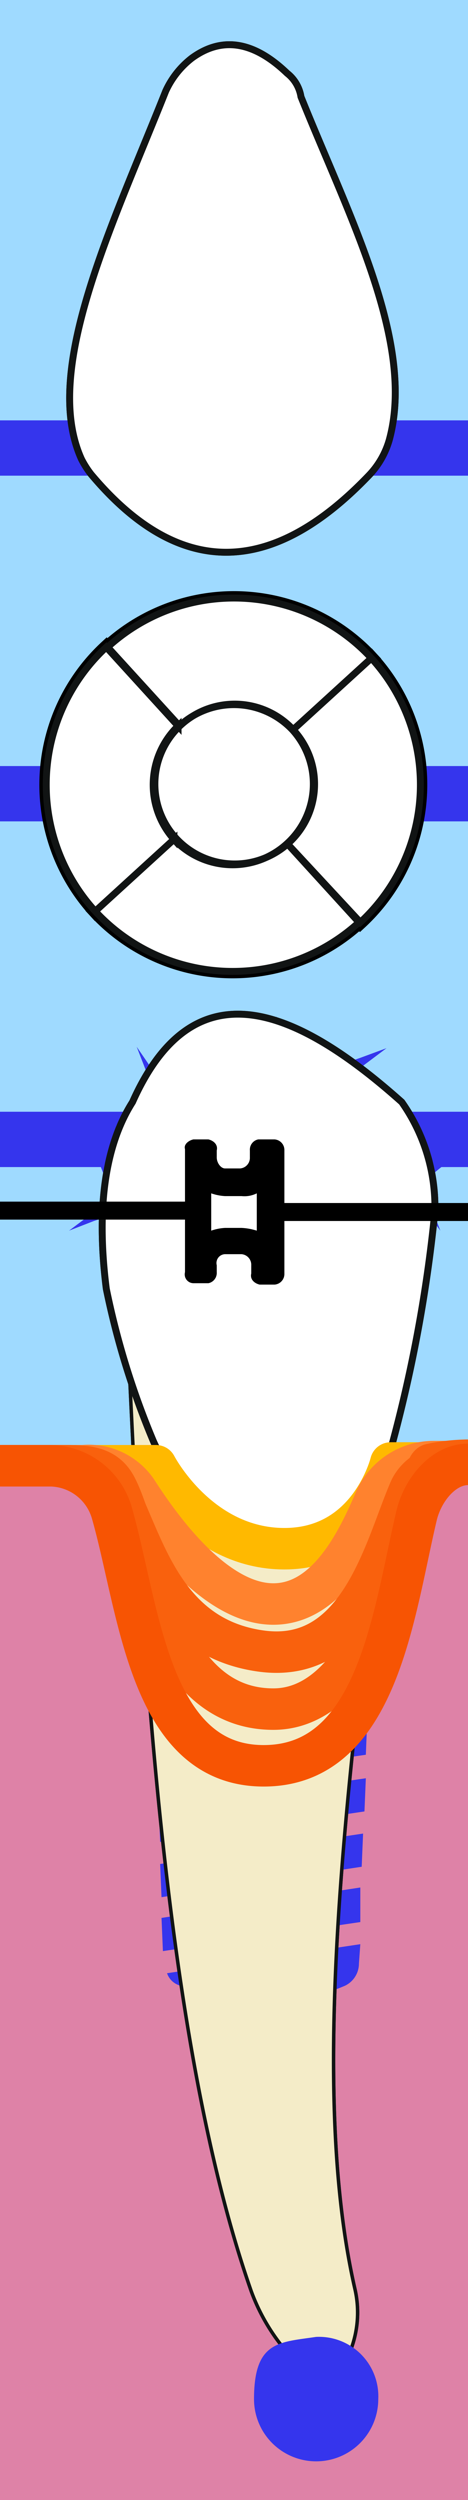 <svg xmlns="http://www.w3.org/2000/svg" viewBox="0 0 33.9 180.8"><title>33tooth</title><g class="Слой_2" data-name="Слой 2"><g class="Слой_1-2" data-name="Слой 1"><g class="_33" data-name="33"><path class="background" d="M33.9,0V180.8H0V0Z" style="fill:#9fdaff"/><path class="bone" d="M33.9,105.8v75H0v-75Z" style="fill:#de82a7"/><path class="bridge" d="M0,30.4H33.9v4H0Zm0,29H33.9v-4H0Zm0,25H33.9v-4H0Z" style="fill:#3535ed"/><path class="root" d="M9.4,99.7c1.2,26.2,3.3,50.3,8.8,66a14.25,14.25,0,0,0,2.5,4.3c2,2.3,3.6,2.4,4.6.2a7.57,7.57,0,0,0,.4-4.7c-3.4-14.9-.5-37.3,2.3-59.5" style="fill:#f4ecc8;stroke:#111414;stroke-miterlimit:10;stroke-width:0.25px"/><path class="rootCanal" d="M22.6,170.9c-2.3-6.5-4.9-17.4-9.1-70.6,0,0,3-3.6,5.9-3.6A4,4,0,0,1,22.8,99c-3.9,26.5-.5,61.7.6,71.8,0,.1,0,.1-.1.2a.37.37,0,0,1-.3.1A.4.4,0,0,1,22.6,170.9ZM19.3,96.5v.3A3.57,3.57,0,0,1,22.5,99c-3.9,26.6-.5,61.7.6,71.8v.1c0,.1-.1.1-.2.1l-.2-.2c-2.3-6.6-4.9-17.4-9.1-70.6.5-.5,3.2-3.5,5.8-3.5v-.2m0,0c-3,0-6,3.7-6,3.6,4.1,52.7,6.8,64.1,9.1,70.8a.55.55,0,0,0,.5.3.47.47,0,0,0,.5-.5c-2.1-18.3-4-48.7-.6-71.8a4,4,0,0,0-3.5-2.4Z" style="fill:none"/><path class="implant" d="M26.1,140.6l-14,2.1a1.39,1.39,0,0,0,.7.8,15.23,15.23,0,0,0,12.2.1,1.78,1.78,0,0,0,1-1.6Zm0-1.6v-2.5l-14.4,2.2.1,2.4L26.1,139Zm.2-6.4-14.7,2.2.1,2.4L26.2,135Zm.2-4-15,2.2.1,2.4L26.4,131Zm.1-4.2-15.2,2.3.1,2.4,15-2.2Zm.3-3.9-15.6,2.3.1,2.4,15.3-2.3Zm0-5.1-15.8,2.3.1,2.4,15.7-2.3Zm.1-.6-16-.1.1,2.6L27,115Zm1.5-4.7h-.4L10,110H9.6v1.9a1.07,1.07,0,0,0,.2.6.91.91,0,0,0,.7.3h1.1l15,.1h1.1a.91.91,0,0,0,.7-.3,1.07,1.07,0,0,0,.2-.6Zm1-2.9v-1.3h0a1.08,1.08,0,0,0-1-1l-18.1-.1h0a.94.94,0,0,0-1,1v1.3a.91.91,0,0,0,.4.8c.1,0,.2.1.4.1l18.1.1a.6.6,0,0,0,.4-.1,1,1,0,0,0,.4-.8Z" style="fill:#3535ed"/><path class="rootMask" d="M9.4,99.7c1.2,26.2,3.3,50.3,8.8,66a14.25,14.25,0,0,0,2.5,4.3c2,2.3,3.6,2.4,4.6.2a7.57,7.57,0,0,0,.4-4.7c-3.4-14.9-.5-37.3,2.3-59.5" style="fill:#f4ecc8;stroke:#111414;stroke-miterlimit:10;stroke-width:0.25px"/><path class="coronaLingual" d="M21.8,7c3.5,8.7,8.3,17.8,6.4,24.8a6.14,6.14,0,0,1-1.5,2.6c-7.1,7.4-13.8,7.4-20.1-.1a6.73,6.73,0,0,1-.7-1.1C3,26.8,8.1,16.4,12,6.6a6.34,6.34,0,0,1,1.9-2.4c2.2-1.6,4.5-1.2,6.9,1.1A2.7,2.7,0,0,1,21.8,7Z" style="fill:#fff;stroke:#111414;stroke-miterlimit:10;stroke-width:0.5px"/><path class="coronaLingualIncisalDistal" d="M21.3,28.6h7.3a10.32,10.32,0,0,1-.4,3,6.14,6.14,0,0,1-1.5,2.6,21.83,21.83,0,0,1-5.4,4.2V28.6Z" style="fill:#3535ed"/><path class="coronaLingualIncisalMiddle" d="M21.3,28.6v9.8a9.77,9.77,0,0,1-7.3,1V28.6Z" style="fill:#3535ed"/><path class="coronaLingualIncisionMesial" d="M14.1,28.5V39.3c-2.5-.6-5-2.4-7.4-5.3A3.59,3.59,0,0,1,6,33a11.08,11.08,0,0,1-.8-4.4Z" style="fill:#3535ed"/><path class="coronaLingualMiddleDistal" d="M28.6,28.6H21.3V14.9h3.9C27.1,19.7,28.7,24.4,28.6,28.6Z" style="fill:#3535ed"/><path class="coronaLingualMiddleMiddle" d="M21.3,28.6H14V14.9h7.3Z" style="fill:#3535ed"/><path class="coronaLingualMiddleMesial" d="M14,14.9V28.6H5.1c0-4,1.6-8.8,3.5-13.7Z" style="fill:#3535ed"/><path class="coronaLingualCervicalDistal" d="M25.2,14.9H21.3V5.7a2.07,2.07,0,0,1,.6,1C23,9.4,24.2,12.2,25.2,14.9Z" style="fill:#3535ed"/><path class="coronaLingualCervicalMiddle" d="M21.3,5.7v9.2H14V3.9c2.2-1.5,4.5-1,6.8,1.2A2.65,2.65,0,0,1,21.3,5.7Z" style="fill:#3535ed"/><path class="coronaLingualCervicalMesial" d="M14.2,4l.1,10.9H8.9c1.1-2.8,2.3-5.7,3.4-8.5A5.66,5.66,0,0,1,14.2,4Z" style="fill:#3535ed"/><path class="coronaLabial" d="M28,105.9a8.86,8.86,0,0,1-.8,1.7c-3.8,5.5-8.4,6-14.2-.4a11.73,11.73,0,0,1-1.9-3,58.48,58.48,0,0,1-3.4-11C7,87.7,7.5,83,9.6,79.7c4.2-9.4,11.1-7.5,19.5,0a13.16,13.16,0,0,1,2.4,7.9A103.71,103.71,0,0,1,28,105.9Z" style="fill:#fff;stroke:#111414;stroke-miterlimit:10;stroke-width:0.5px"/><path class="coronaLabialIncisalDistal" d="M29,79.8l-5.5.1V75.6A32,32,0,0,1,29,79.8Z" style="fill:#3535ed"/><path class="coronaLabialIncisalMiddle" d="M23.6,75.4v4.4h-10V74.4C16.3,72.5,19.7,73.1,23.6,75.4Z" style="fill:#3535ed"/><path class="coronaLabialIncisionMesial" d="M13.7,74.4v5.3h-4l.1-.1A11.24,11.24,0,0,1,13.7,74.4Z" style="fill:#3535ed"/><path class="coronaLabialMiddleDistal" d="M29.9,98.1H23.5V79.8h5.6a12.06,12.06,0,0,1,2.4,7.8A105.38,105.38,0,0,1,29.9,98.1Z" style="fill:#3535ed"/><path class="coronaLabialMiddleMiddle" d="M23.6,98h-10V79.7h10Z" style="fill:#3535ed"/><path class="coronaLabialMiddleMesial" d="M13.7,79.7V98.1H9c-.4-1.6-.8-3.3-1.2-5C7.2,87.7,7.6,83,9.7,79.7Z" style="fill:#3535ed"/><path class="coronaLabialCervicalDistal" d="M29.9,98.1a73.76,73.76,0,0,1-1.9,7.8,8.86,8.86,0,0,1-.8,1.7,10.34,10.34,0,0,1-3.6,3.6v-13Z" style="fill:#3535ed"/><path class="coronaLabialCervicalMiddle" d="M23.6,97.9v13c-2.9,1.5-6.2.6-10-3.4V97.8Z" style="fill:#3535ed"/><path class="coronaLabialCervicalMesial" d="M9.1,98.2h4.6v9.7l-.6-.6a11.73,11.73,0,0,1-1.9-3,62.63,62.63,0,0,1-2.1-6.1Z" style="fill:#3535ed"/><path class="veneer" d="M19.6,80.7c2.8-1.1,3.1-.9,4.9,1.4l1.2,1.6L25,81.9c-1.1-2.8-1-3.1,1.4-4.9L28,75.8l-1.9.7c-2.8,1-3.1.9-4.9-1.4L20,73.5l.7,1.8c1.1,2.8,1,3.1-1.4,4.9l-1.6,1.2ZM20.8,91c1.7-.6,1.8-.5,2.9.9l1.2,1.6-.7-1.8c-.6-1.7-.5-1.8.9-2.9l1.6-1.2-1.9.7c-1.7.6-1.8.5-2.9-.9l-1.2-1.6.7,1.8c.6,1.7.5,1.8-.9,2.9l-1.6,1.2Zm6.9-4.5c1.8-.6,1.9-.5,3,.9L31.9,89l-.7-1.8c-.6-1.7-.5-1.8.9-2.9l1.6-1.2-1.9.7c-1.7.6-1.8.5-2.9-.9l-1.2-1.6.7,1.8c.6,1.7.5,1.8-.9,2.9l-1.6,1.2ZM9.8,80.9c1.8-.6,1.9-.5,3,.9L14,83.4l-.7-1.8c-.6-1.7-.5-1.8.9-2.9l1.6-1.2-1.9.7c-1.7.6-1.8.5-2.9-.9L9.9,75.7l.7,1.8c.6,1.7.5,1.8-.9,2.9L8.1,81.6Zm-3,7.4c1.8-.6,1.9-.5,3,.9L11,90.8,10.3,89c-.6-1.7-.5-1.8.9-2.9l1.6-1.2-1.9.7c-1.7.6-1.8.5-2.9-.9L6.8,83.1l.7,1.8c.6,1.7.5,1.8-.9,2.9L5,89Z" style="fill:#3535ed"/><path class="coronaTop" d="M12.6,60.7,6.9,65.9a13.56,13.56,0,0,0,19.1.8L20.8,61A5.83,5.83,0,0,1,12.6,60.7Zm0,0a5.92,5.92,0,0,1,.3-8.2L7.7,46.8a13.56,13.56,0,0,0-.8,19.1l5.7-5.2Zm8.6-7.9,5.7-5.2h0a13.56,13.56,0,0,0-19.1-.8L13,52.5A5.83,5.83,0,0,1,21.2,52.8Zm4.9,13.9a13.56,13.56,0,0,0,.8-19.1l-5.7,5.2a5.83,5.83,0,0,1-.4,8.2Zm-6.2-5A5.78,5.78,0,1,1,22,53.8,5.76,5.76,0,0,1,19.9,61.7Z" style="fill:#fff;stroke:#000;stroke-miterlimit:10"/><path class="coronaTopBuccal" d="M12.6,60.7,6.9,65.9a13.56,13.56,0,0,0,19.1.8L20.8,61A5.83,5.83,0,0,1,12.6,60.7Z" style="fill:#3535ed"/><path class="coronaTopMedial" d="M12.6,60.7a5.92,5.92,0,0,1,.3-8.2L7.7,46.8a13.56,13.56,0,0,0-.8,19.1l5.7-5.2Z" style="fill:#3535ed"/><path class="coronaTopLingual" d="M21.2,52.8l5.7-5.2h0a13.56,13.56,0,0,0-19.1-.8L13,52.5A5.83,5.83,0,0,1,21.2,52.8Z" style="fill:#3535ed"/><path class="coronaTopDistal" d="M26.1,66.7a13.56,13.56,0,0,0,.8-19.1l-5.7,5.2a5.83,5.83,0,0,1-.4,8.2Z" style="fill:#3535ed"/><path class="coronaTopOclusial" d="M19.9,61.7A5.78,5.78,0,1,1,22,53.8,5.76,5.76,0,0,1,19.9,61.7Z" style="fill:#3535ed"/><path class="silant" d="M23.8,62.2a16.09,16.09,0,0,1-5.9,1.3c-3.3,0-4.8-1.2-4.8-2.7s1.2-2.4,4.5-3.3c4.4-1.1,6.5-2.9,6.5-5.1,0-2.9-3.1-5.3-8.4-5.3a15.66,15.66,0,0,0-6,1.1l1.1,2.4a13.11,13.11,0,0,1,5-1c2.6,0,4.1,1.2,4.1,2.5,0,1.5-1.5,2.2-4.7,3.1-4.2,1.2-6.4,2.7-6.4,5.4,0,3.2,3.4,5.4,9.2,5.4a19,19,0,0,0,6.9-1.2Z" style="fill:#3535ed"/><path class="crown" d="M21.8,7c3.5,8.7,8.3,17.8,6.4,24.8a6.14,6.14,0,0,1-1.5,2.6c-7.1,7.4-13.8,7.4-20.1-.1a6.73,6.73,0,0,1-.7-1.1C3,26.8,8.1,16.4,12,6.6a6.34,6.34,0,0,1,1.9-2.4c2.2-1.6,4.5-1.2,6.9,1.1A2.7,2.7,0,0,1,21.8,7Zm9.7,80.6a13.16,13.16,0,0,0-2.4-7.9c-8.4-7.5-15.3-9.4-19.5,0C7.5,83,7,87.7,7.7,93.2a58.48,58.48,0,0,0,3.4,11,11.73,11.73,0,0,0,1.9,3c5.8,6.4,10.4,5.9,14.2.4a8.86,8.86,0,0,0,.8-1.7A103.71,103.71,0,0,0,31.5,87.6ZM20.8,61,26,66.7a13.56,13.56,0,0,1-19.1-.8l5.7-5.2A5.83,5.83,0,0,0,20.8,61Zm-8.2-.3L6.9,65.9a13.56,13.56,0,0,1,.8-19.1l5.2,5.7a5.92,5.92,0,0,0-.3,8.2Zm.4-8.2L7.8,46.8a13.56,13.56,0,0,1,19.1.8h0l-5.7,5.2A5.83,5.83,0,0,0,13,52.5ZM20.8,61a5.83,5.83,0,0,0,.4-8.2l5.7-5.2a13.56,13.56,0,0,1-.8,19.1ZM22,53.8a5.78,5.78,0,1,0-2.1,7.9A5.76,5.76,0,0,0,22,53.8Z" style="fill:#fff;stroke:#111414;stroke-miterlimit:10;stroke-width:0.5px"/><path class="braces" d="M18.6,86.3h0V89a4.25,4.25,0,0,0-1.1-.2H16.3a3.55,3.55,0,0,0-1,.2V86.3h0a3.55,3.55,0,0,0,1,.2h1.2a2,2,0,0,0,1.1-.2M14,82.4c-.4.1-.7.4-.6.7v3.8H0v1.3H13.4V92a.64.64,0,0,0,.6.8h1.1a.76.76,0,0,0,.6-.8v-.5a.64.64,0,0,1,.6-.8h1.2a.77.77,0,0,1,.7.8v.6c-.1.4.2.7.6.8h1.1a.77.77,0,0,0,.7-.8V88.3H33.9V87H20.6V83.2a.77.77,0,0,0-.7-.8H18.7a.76.76,0,0,0-.6.8v.5a.77.77,0,0,1-.7.8H16.3c-.3,0-.6-.4-.6-.8v-.5c.1-.4-.2-.7-.6-.8Z"/><path class="gum" d="M33.9,105.8H28.3s-1.5,6.2-7.7,6.2-9.3-6-9.3-6H0" style="fill:none;stroke:#ffb900;stroke-linejoin:round;stroke-width:3px"/><path class="paradontit1" d="M33.9,105.7H31.4a4.65,4.65,0,0,0-4.2,2.7c-1.2,2.8-3.4,7.6-7.4,7.6-4.2,0-8.1-5.4-9.9-8.2A4.23,4.23,0,0,0,6,106H0" style="fill:none;stroke:#ff822e;stroke-linejoin:round;stroke-width:3px"/><path class="paradontit2" d="M33.9,105.6s-3.2,0-4.2,2.1c-1.8,4.1-3.6,12.7-10.8,11.7s-8.5-7.9-10.6-11.9C7.5,106,6.2,106,4.4,106H0" style="fill:none;stroke:#f9610d;stroke-linejoin:round;stroke-width:3px"/><path class="paradontit3" d="M33.9,105.6a13.19,13.19,0,0,0-2.7.3c-1,.2-3.1,17.7-11.4,17.7s-9.3-12.1-11.4-16.1c-.8-1.5-2.2-1.5-4-1.5H.1" style="fill:none;stroke:#f9610d;stroke-linejoin:round;stroke-width:3px"/><path class="paradontit4" d="M33.9,105.9c-1.7,0-3.2,1.7-3.7,3.6-1.7,7.1-2.8,18.2-11.1,18.2s-9-11.3-11-18.3A4.71,4.71,0,0,0,3.6,106H0" style="fill:none;stroke:#f75403;stroke-linejoin:round;stroke-width:3px"/><path class="periodontit" d="M27.4,173.5a4.5,4.5,0,0,1-9,0c0-4.2,1.8-4.1,4.5-4.5A4.3,4.3,0,0,1,27.4,173.5Z" style="fill:#3535ed"/></g></g></g></svg>